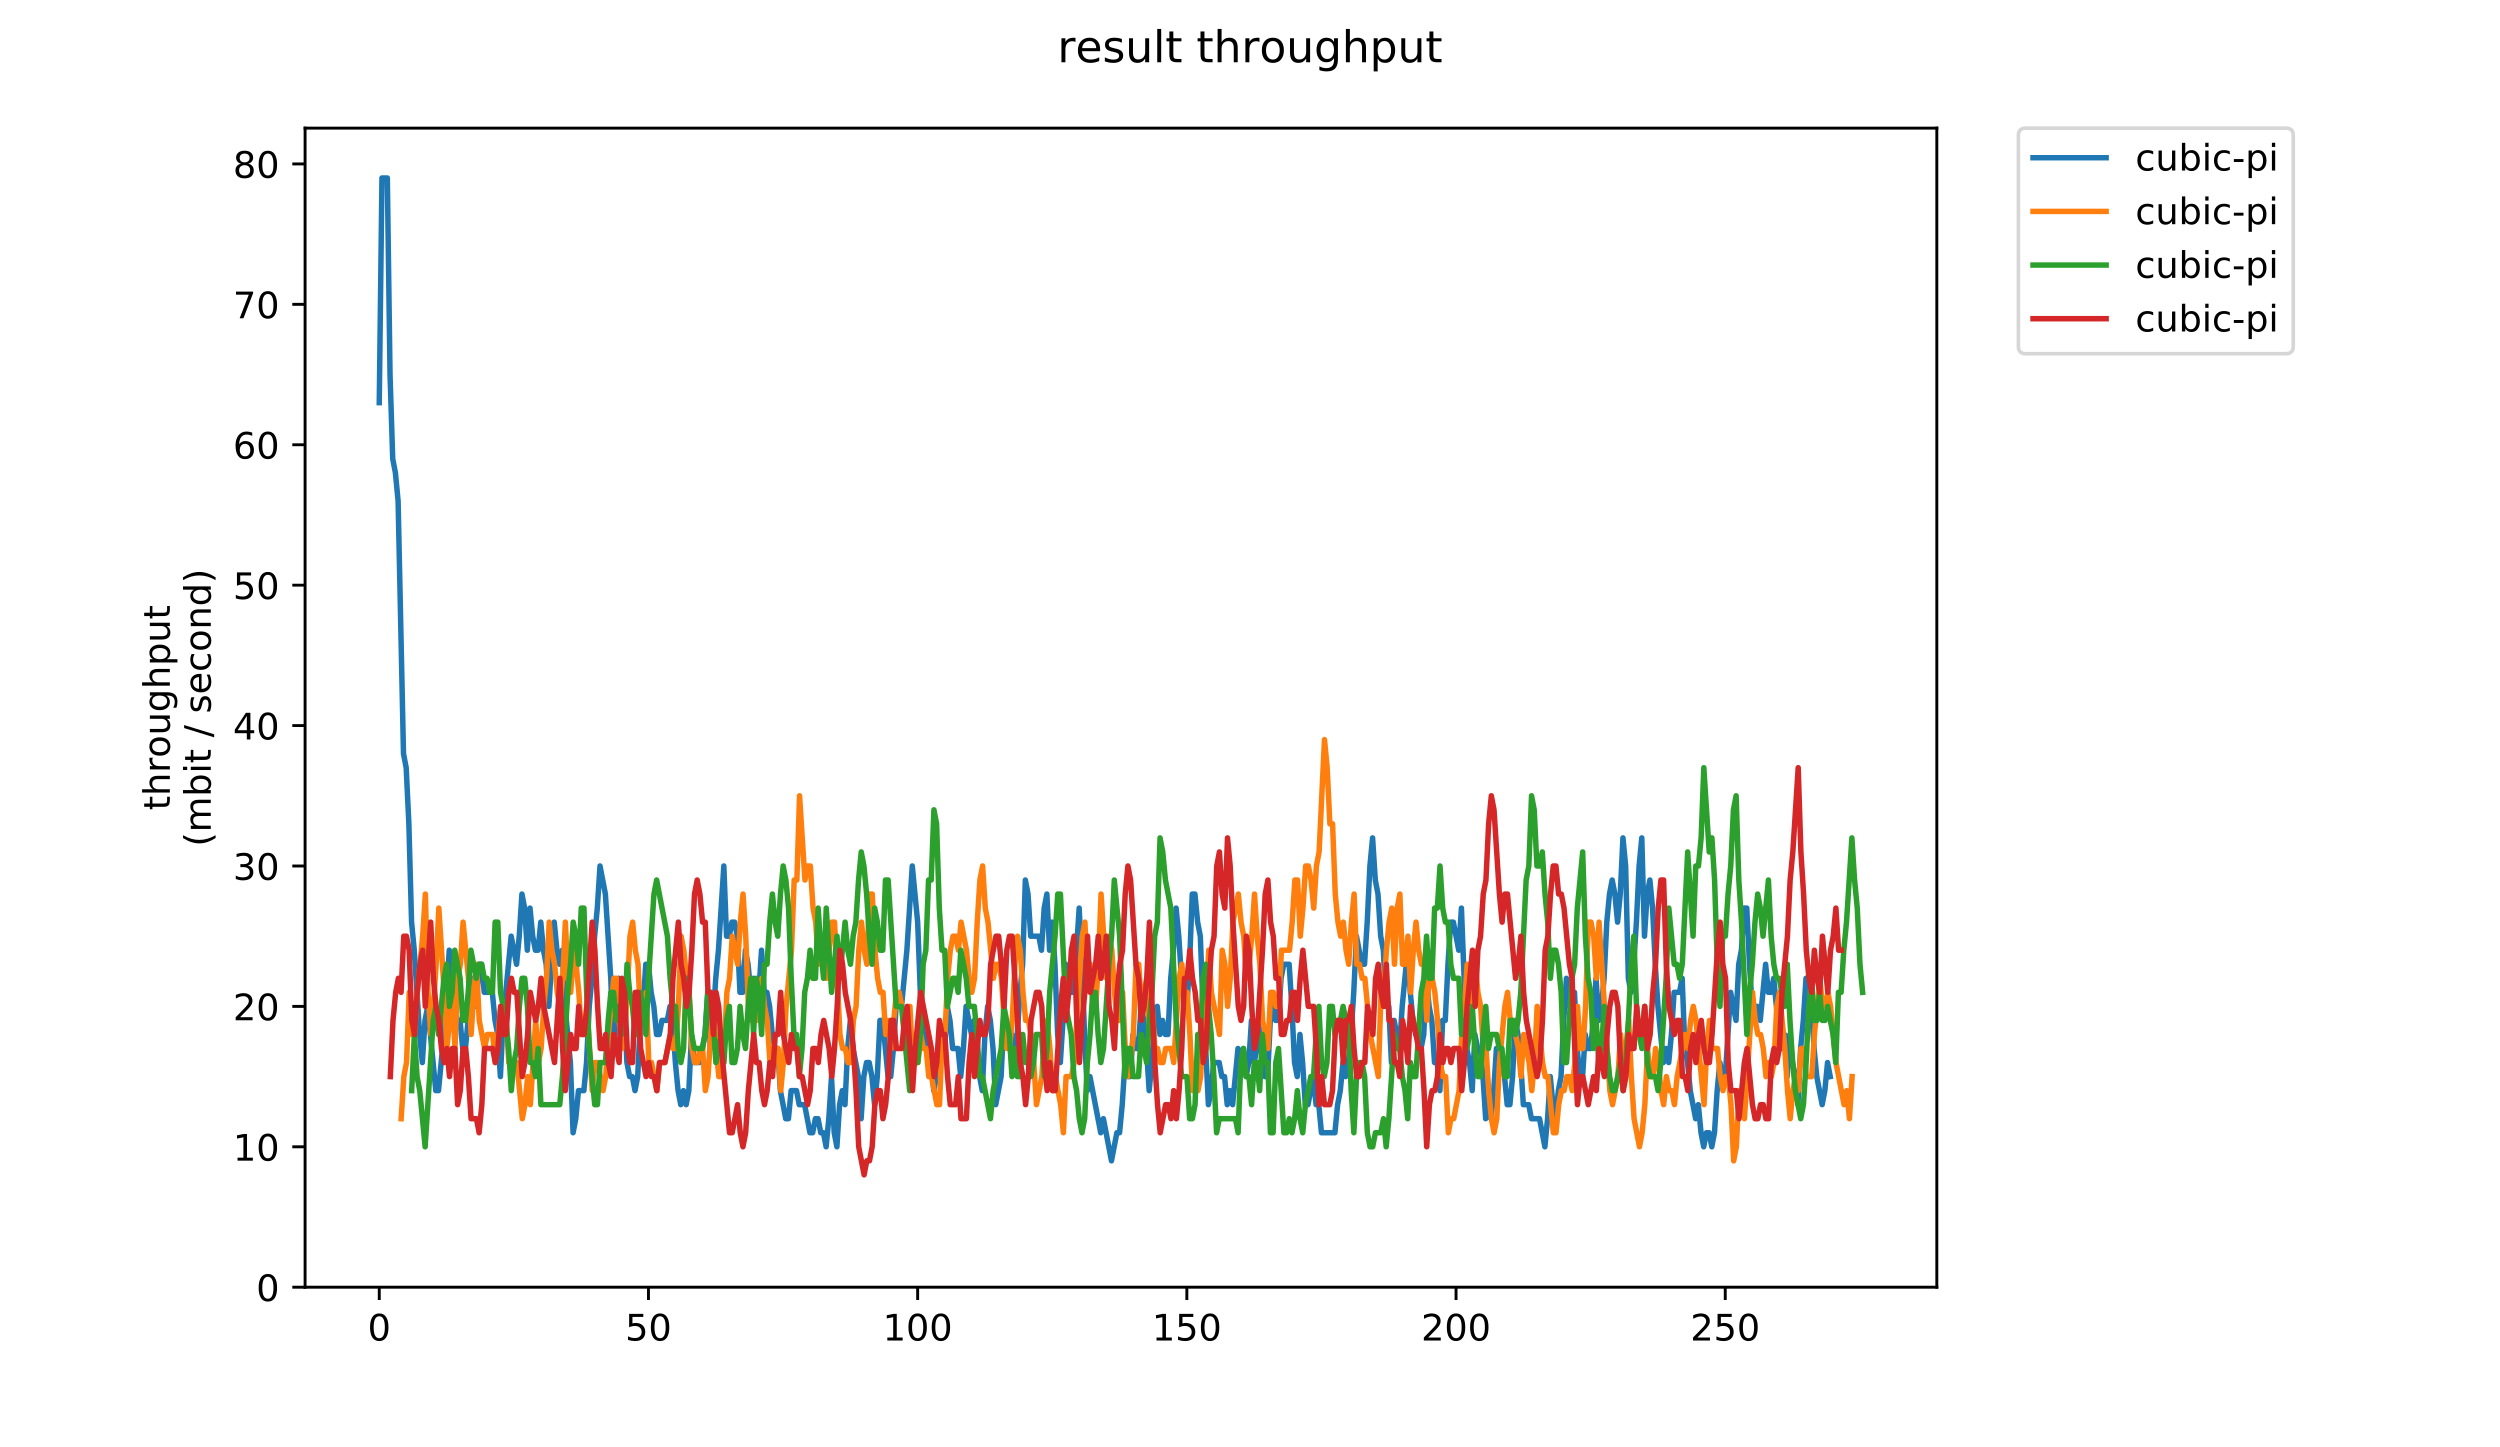 <?xml version="1.0" encoding="utf-8" standalone="no"?>
<!DOCTYPE svg PUBLIC "-//W3C//DTD SVG 1.1//EN"
  "http://www.w3.org/Graphics/SVG/1.1/DTD/svg11.dtd">
<!-- Created with matplotlib (https://matplotlib.org/) -->
<svg height="396pt" version="1.1" viewBox="0 0 684 396" width="684pt" xmlns="http://www.w3.org/2000/svg" xmlns:xlink="http://www.w3.org/1999/xlink">
 <defs>
  <style type="text/css">
*{stroke-linecap:butt;stroke-linejoin:round;}
  </style>
 </defs>
 <g id="figure_1">
  <g id="patch_1">
   <path d="M 0 396 
L 684 396 
L 684 0 
L 0 0 
z
" style="fill:#ffffff;"/>
  </g>
  <g id="axes_1">
   <g id="patch_2">
    <path d="M 83.472 352.174 
L 529.913 352.174 
L 529.913 35.062 
L 83.472 35.062 
z
" style="fill:#ffffff;"/>
   </g>
   <g id="matplotlib.axis_1">
    <g id="xtick_1">
     <g id="line2d_1">
      <defs>
       <path d="M 0 0 
L 0 3.5 
" id="mf7ca3ded02" style="stroke:#000000;stroke-width:0.8;"/>
      </defs>
      <g>
       <use style="stroke:#000000;stroke-width:0.8;" x="103.765" xlink:href="#mf7ca3ded02" y="352.174"/>
      </g>
     </g>
     <g id="text_1">
      <!-- 0 -->
      <defs>
       <path d="M 31.781 66.406 
Q 24.172 66.406 20.328 58.906 
Q 16.5 51.422 16.5 36.375 
Q 16.5 21.391 20.328 13.891 
Q 24.172 6.391 31.781 6.391 
Q 39.453 6.391 43.281 13.891 
Q 47.125 21.391 47.125 36.375 
Q 47.125 51.422 43.281 58.906 
Q 39.453 66.406 31.781 66.406 
z
M 31.781 74.219 
Q 44.047 74.219 50.516 64.516 
Q 56.984 54.828 56.984 36.375 
Q 56.984 17.969 50.516 8.266 
Q 44.047 -1.422 31.781 -1.422 
Q 19.531 -1.422 13.062 8.266 
Q 6.594 17.969 6.594 36.375 
Q 6.594 54.828 13.062 64.516 
Q 19.531 74.219 31.781 74.219 
z
" id="DejaVuSans-48"/>
      </defs>
      <g transform="translate(100.584 366.773)scale(0.1 -0.1)">
       <use xlink:href="#DejaVuSans-48"/>
      </g>
     </g>
    </g>
    <g id="xtick_2">
     <g id="line2d_2">
      <g>
       <use style="stroke:#000000;stroke-width:0.8;" x="177.417" xlink:href="#mf7ca3ded02" y="352.174"/>
      </g>
     </g>
     <g id="text_2">
      <!-- 50 -->
      <defs>
       <path d="M 10.797 72.906 
L 49.516 72.906 
L 49.516 64.594 
L 19.828 64.594 
L 19.828 46.734 
Q 21.969 47.469 24.109 47.828 
Q 26.266 48.188 28.422 48.188 
Q 40.625 48.188 47.75 41.5 
Q 54.891 34.812 54.891 23.391 
Q 54.891 11.625 47.562 5.094 
Q 40.234 -1.422 26.906 -1.422 
Q 22.312 -1.422 17.547 -0.641 
Q 12.797 0.141 7.719 1.703 
L 7.719 11.625 
Q 12.109 9.234 16.797 8.062 
Q 21.484 6.891 26.703 6.891 
Q 35.156 6.891 40.078 11.328 
Q 45.016 15.766 45.016 23.391 
Q 45.016 31 40.078 35.438 
Q 35.156 39.891 26.703 39.891 
Q 22.75 39.891 18.812 39.016 
Q 14.891 38.141 10.797 36.281 
z
" id="DejaVuSans-53"/>
      </defs>
      <g transform="translate(171.055 366.773)scale(0.1 -0.1)">
       <use xlink:href="#DejaVuSans-53"/>
       <use x="63.623" xlink:href="#DejaVuSans-48"/>
      </g>
     </g>
    </g>
    <g id="xtick_3">
     <g id="line2d_3">
      <g>
       <use style="stroke:#000000;stroke-width:0.8;" x="251.07" xlink:href="#mf7ca3ded02" y="352.174"/>
      </g>
     </g>
     <g id="text_3">
      <!-- 100 -->
      <defs>
       <path d="M 12.406 8.297 
L 28.516 8.297 
L 28.516 63.922 
L 10.984 60.406 
L 10.984 69.391 
L 28.422 72.906 
L 38.281 72.906 
L 38.281 8.297 
L 54.391 8.297 
L 54.391 0 
L 12.406 0 
z
" id="DejaVuSans-49"/>
      </defs>
      <g transform="translate(241.526 366.773)scale(0.1 -0.1)">
       <use xlink:href="#DejaVuSans-49"/>
       <use x="63.623" xlink:href="#DejaVuSans-48"/>
       <use x="127.246" xlink:href="#DejaVuSans-48"/>
      </g>
     </g>
    </g>
    <g id="xtick_4">
     <g id="line2d_4">
      <g>
       <use style="stroke:#000000;stroke-width:0.8;" x="324.722" xlink:href="#mf7ca3ded02" y="352.174"/>
      </g>
     </g>
     <g id="text_4">
      <!-- 150 -->
      <g transform="translate(315.178 366.773)scale(0.1 -0.1)">
       <use xlink:href="#DejaVuSans-49"/>
       <use x="63.623" xlink:href="#DejaVuSans-53"/>
       <use x="127.246" xlink:href="#DejaVuSans-48"/>
      </g>
     </g>
    </g>
    <g id="xtick_5">
     <g id="line2d_5">
      <g>
       <use style="stroke:#000000;stroke-width:0.8;" x="398.374" xlink:href="#mf7ca3ded02" y="352.174"/>
      </g>
     </g>
     <g id="text_5">
      <!-- 200 -->
      <defs>
       <path d="M 19.188 8.297 
L 53.609 8.297 
L 53.609 0 
L 7.328 0 
L 7.328 8.297 
Q 12.938 14.109 22.625 23.891 
Q 32.328 33.688 34.812 36.531 
Q 39.547 41.844 41.422 45.531 
Q 43.312 49.219 43.312 52.781 
Q 43.312 58.594 39.234 62.25 
Q 35.156 65.922 28.609 65.922 
Q 23.969 65.922 18.812 64.312 
Q 13.672 62.703 7.812 59.422 
L 7.812 69.391 
Q 13.766 71.781 18.938 73 
Q 24.125 74.219 28.422 74.219 
Q 39.75 74.219 46.484 68.547 
Q 53.219 62.891 53.219 53.422 
Q 53.219 48.922 51.531 44.891 
Q 49.859 40.875 45.406 35.406 
Q 44.188 33.984 37.641 27.219 
Q 31.109 20.453 19.188 8.297 
z
" id="DejaVuSans-50"/>
      </defs>
      <g transform="translate(388.831 366.773)scale(0.1 -0.1)">
       <use xlink:href="#DejaVuSans-50"/>
       <use x="63.623" xlink:href="#DejaVuSans-48"/>
       <use x="127.246" xlink:href="#DejaVuSans-48"/>
      </g>
     </g>
    </g>
    <g id="xtick_6">
     <g id="line2d_6">
      <g>
       <use style="stroke:#000000;stroke-width:0.8;" x="472.027" xlink:href="#mf7ca3ded02" y="352.174"/>
      </g>
     </g>
     <g id="text_6">
      <!-- 250 -->
      <g transform="translate(462.483 366.773)scale(0.1 -0.1)">
       <use xlink:href="#DejaVuSans-50"/>
       <use x="63.623" xlink:href="#DejaVuSans-53"/>
       <use x="127.246" xlink:href="#DejaVuSans-48"/>
      </g>
     </g>
    </g>
   </g>
   <g id="matplotlib.axis_2">
    <g id="ytick_1">
     <g id="line2d_7">
      <defs>
       <path d="M 0 0 
L -3.5 0 
" id="m4dc187be37" style="stroke:#000000;stroke-width:0.8;"/>
      </defs>
      <g>
       <use style="stroke:#000000;stroke-width:0.8;" x="83.472" xlink:href="#m4dc187be37" y="352.174"/>
      </g>
     </g>
     <g id="text_7">
      <!-- 0 -->
      <g transform="translate(70.11 355.973)scale(0.1 -0.1)">
       <use xlink:href="#DejaVuSans-48"/>
      </g>
     </g>
    </g>
    <g id="ytick_2">
     <g id="line2d_8">
      <g>
       <use style="stroke:#000000;stroke-width:0.8;" x="83.472" xlink:href="#m4dc187be37" y="313.76"/>
      </g>
     </g>
     <g id="text_8">
      <!-- 10 -->
      <g transform="translate(63.747 317.559)scale(0.1 -0.1)">
       <use xlink:href="#DejaVuSans-49"/>
       <use x="63.623" xlink:href="#DejaVuSans-48"/>
      </g>
     </g>
    </g>
    <g id="ytick_3">
     <g id="line2d_9">
      <g>
       <use style="stroke:#000000;stroke-width:0.8;" x="83.472" xlink:href="#m4dc187be37" y="275.345"/>
      </g>
     </g>
     <g id="text_9">
      <!-- 20 -->
      <g transform="translate(63.747 279.144)scale(0.1 -0.1)">
       <use xlink:href="#DejaVuSans-50"/>
       <use x="63.623" xlink:href="#DejaVuSans-48"/>
      </g>
     </g>
    </g>
    <g id="ytick_4">
     <g id="line2d_10">
      <g>
       <use style="stroke:#000000;stroke-width:0.8;" x="83.472" xlink:href="#m4dc187be37" y="236.931"/>
      </g>
     </g>
     <g id="text_10">
      <!-- 30 -->
      <defs>
       <path d="M 40.578 39.312 
Q 47.656 37.797 51.625 33 
Q 55.609 28.219 55.609 21.188 
Q 55.609 10.406 48.188 4.484 
Q 40.766 -1.422 27.094 -1.422 
Q 22.516 -1.422 17.656 -0.516 
Q 12.797 0.391 7.625 2.203 
L 7.625 11.719 
Q 11.719 9.328 16.594 8.109 
Q 21.484 6.891 26.812 6.891 
Q 36.078 6.891 40.938 10.547 
Q 45.797 14.203 45.797 21.188 
Q 45.797 27.641 41.281 31.266 
Q 36.766 34.906 28.719 34.906 
L 20.219 34.906 
L 20.219 43.016 
L 29.109 43.016 
Q 36.375 43.016 40.234 45.922 
Q 44.094 48.828 44.094 54.297 
Q 44.094 59.906 40.109 62.906 
Q 36.141 65.922 28.719 65.922 
Q 24.656 65.922 20.016 65.031 
Q 15.375 64.156 9.812 62.312 
L 9.812 71.094 
Q 15.438 72.656 20.344 73.438 
Q 25.25 74.219 29.594 74.219 
Q 40.828 74.219 47.359 69.109 
Q 53.906 64.016 53.906 55.328 
Q 53.906 49.266 50.438 45.094 
Q 46.969 40.922 40.578 39.312 
z
" id="DejaVuSans-51"/>
      </defs>
      <g transform="translate(63.747 240.73)scale(0.1 -0.1)">
       <use xlink:href="#DejaVuSans-51"/>
       <use x="63.623" xlink:href="#DejaVuSans-48"/>
      </g>
     </g>
    </g>
    <g id="ytick_5">
     <g id="line2d_11">
      <g>
       <use style="stroke:#000000;stroke-width:0.8;" x="83.472" xlink:href="#m4dc187be37" y="198.516"/>
      </g>
     </g>
     <g id="text_11">
      <!-- 40 -->
      <defs>
       <path d="M 37.797 64.312 
L 12.891 25.391 
L 37.797 25.391 
z
M 35.203 72.906 
L 47.609 72.906 
L 47.609 25.391 
L 58.016 25.391 
L 58.016 17.188 
L 47.609 17.188 
L 47.609 0 
L 37.797 0 
L 37.797 17.188 
L 4.891 17.188 
L 4.891 26.703 
z
" id="DejaVuSans-52"/>
      </defs>
      <g transform="translate(63.747 202.315)scale(0.1 -0.1)">
       <use xlink:href="#DejaVuSans-52"/>
       <use x="63.623" xlink:href="#DejaVuSans-48"/>
      </g>
     </g>
    </g>
    <g id="ytick_6">
     <g id="line2d_12">
      <g>
       <use style="stroke:#000000;stroke-width:0.8;" x="83.472" xlink:href="#m4dc187be37" y="160.102"/>
      </g>
     </g>
     <g id="text_12">
      <!-- 50 -->
      <g transform="translate(63.747 163.901)scale(0.1 -0.1)">
       <use xlink:href="#DejaVuSans-53"/>
       <use x="63.623" xlink:href="#DejaVuSans-48"/>
      </g>
     </g>
    </g>
    <g id="ytick_7">
     <g id="line2d_13">
      <g>
       <use style="stroke:#000000;stroke-width:0.8;" x="83.472" xlink:href="#m4dc187be37" y="121.687"/>
      </g>
     </g>
     <g id="text_13">
      <!-- 60 -->
      <defs>
       <path d="M 33.016 40.375 
Q 26.375 40.375 22.484 35.828 
Q 18.609 31.297 18.609 23.391 
Q 18.609 15.531 22.484 10.953 
Q 26.375 6.391 33.016 6.391 
Q 39.656 6.391 43.531 10.953 
Q 47.406 15.531 47.406 23.391 
Q 47.406 31.297 43.531 35.828 
Q 39.656 40.375 33.016 40.375 
z
M 52.594 71.297 
L 52.594 62.312 
Q 48.875 64.062 45.094 64.984 
Q 41.312 65.922 37.594 65.922 
Q 27.828 65.922 22.672 59.328 
Q 17.531 52.734 16.797 39.406 
Q 19.672 43.656 24.016 45.922 
Q 28.375 48.188 33.594 48.188 
Q 44.578 48.188 50.953 41.516 
Q 57.328 34.859 57.328 23.391 
Q 57.328 12.156 50.688 5.359 
Q 44.047 -1.422 33.016 -1.422 
Q 20.359 -1.422 13.672 8.266 
Q 6.984 17.969 6.984 36.375 
Q 6.984 53.656 15.188 63.938 
Q 23.391 74.219 37.203 74.219 
Q 40.922 74.219 44.703 73.484 
Q 48.484 72.75 52.594 71.297 
z
" id="DejaVuSans-54"/>
      </defs>
      <g transform="translate(63.747 125.486)scale(0.1 -0.1)">
       <use xlink:href="#DejaVuSans-54"/>
       <use x="63.623" xlink:href="#DejaVuSans-48"/>
      </g>
     </g>
    </g>
    <g id="ytick_8">
     <g id="line2d_14">
      <g>
       <use style="stroke:#000000;stroke-width:0.8;" x="83.472" xlink:href="#m4dc187be37" y="83.273"/>
      </g>
     </g>
     <g id="text_14">
      <!-- 70 -->
      <defs>
       <path d="M 8.203 72.906 
L 55.078 72.906 
L 55.078 68.703 
L 28.609 0 
L 18.312 0 
L 43.219 64.594 
L 8.203 64.594 
z
" id="DejaVuSans-55"/>
      </defs>
      <g transform="translate(63.747 87.072)scale(0.1 -0.1)">
       <use xlink:href="#DejaVuSans-55"/>
       <use x="63.623" xlink:href="#DejaVuSans-48"/>
      </g>
     </g>
    </g>
    <g id="ytick_9">
     <g id="line2d_15">
      <g>
       <use style="stroke:#000000;stroke-width:0.8;" x="83.472" xlink:href="#m4dc187be37" y="44.858"/>
      </g>
     </g>
     <g id="text_15">
      <!-- 80 -->
      <defs>
       <path d="M 31.781 34.625 
Q 24.75 34.625 20.719 30.859 
Q 16.703 27.094 16.703 20.516 
Q 16.703 13.922 20.719 10.156 
Q 24.75 6.391 31.781 6.391 
Q 38.812 6.391 42.859 10.172 
Q 46.922 13.969 46.922 20.516 
Q 46.922 27.094 42.891 30.859 
Q 38.875 34.625 31.781 34.625 
z
M 21.922 38.812 
Q 15.578 40.375 12.031 44.719 
Q 8.5 49.078 8.5 55.328 
Q 8.5 64.062 14.719 69.141 
Q 20.953 74.219 31.781 74.219 
Q 42.672 74.219 48.875 69.141 
Q 55.078 64.062 55.078 55.328 
Q 55.078 49.078 51.531 44.719 
Q 48 40.375 41.703 38.812 
Q 48.828 37.156 52.797 32.312 
Q 56.781 27.484 56.781 20.516 
Q 56.781 9.906 50.312 4.234 
Q 43.844 -1.422 31.781 -1.422 
Q 19.734 -1.422 13.25 4.234 
Q 6.781 9.906 6.781 20.516 
Q 6.781 27.484 10.781 32.312 
Q 14.797 37.156 21.922 38.812 
z
M 18.312 54.391 
Q 18.312 48.734 21.844 45.562 
Q 25.391 42.391 31.781 42.391 
Q 38.141 42.391 41.719 45.562 
Q 45.312 48.734 45.312 54.391 
Q 45.312 60.062 41.719 63.234 
Q 38.141 66.406 31.781 66.406 
Q 25.391 66.406 21.844 63.234 
Q 18.312 60.062 18.312 54.391 
z
" id="DejaVuSans-56"/>
      </defs>
      <g transform="translate(63.747 48.657)scale(0.1 -0.1)">
       <use xlink:href="#DejaVuSans-56"/>
       <use x="63.623" xlink:href="#DejaVuSans-48"/>
      </g>
     </g>
    </g>
    <g id="text_16">
     <!-- throughput -->
     <defs>
      <path d="M 18.312 70.219 
L 18.312 54.688 
L 36.812 54.688 
L 36.812 47.703 
L 18.312 47.703 
L 18.312 18.016 
Q 18.312 11.328 20.141 9.422 
Q 21.969 7.516 27.594 7.516 
L 36.812 7.516 
L 36.812 0 
L 27.594 0 
Q 17.188 0 13.234 3.875 
Q 9.281 7.766 9.281 18.016 
L 9.281 47.703 
L 2.688 47.703 
L 2.688 54.688 
L 9.281 54.688 
L 9.281 70.219 
z
" id="DejaVuSans-116"/>
      <path d="M 54.891 33.016 
L 54.891 0 
L 45.906 0 
L 45.906 32.719 
Q 45.906 40.484 42.875 44.328 
Q 39.844 48.188 33.797 48.188 
Q 26.516 48.188 22.312 43.547 
Q 18.109 38.922 18.109 30.906 
L 18.109 0 
L 9.078 0 
L 9.078 75.984 
L 18.109 75.984 
L 18.109 46.188 
Q 21.344 51.125 25.703 53.562 
Q 30.078 56 35.797 56 
Q 45.219 56 50.047 50.172 
Q 54.891 44.344 54.891 33.016 
z
" id="DejaVuSans-104"/>
      <path d="M 41.109 46.297 
Q 39.594 47.172 37.812 47.578 
Q 36.031 48 33.891 48 
Q 26.266 48 22.188 43.047 
Q 18.109 38.094 18.109 28.812 
L 18.109 0 
L 9.078 0 
L 9.078 54.688 
L 18.109 54.688 
L 18.109 46.188 
Q 20.953 51.172 25.484 53.578 
Q 30.031 56 36.531 56 
Q 37.453 56 38.578 55.875 
Q 39.703 55.766 41.062 55.516 
z
" id="DejaVuSans-114"/>
      <path d="M 30.609 48.391 
Q 23.391 48.391 19.188 42.75 
Q 14.984 37.109 14.984 27.297 
Q 14.984 17.484 19.156 11.844 
Q 23.344 6.203 30.609 6.203 
Q 37.797 6.203 41.984 11.859 
Q 46.188 17.531 46.188 27.297 
Q 46.188 37.016 41.984 42.703 
Q 37.797 48.391 30.609 48.391 
z
M 30.609 56 
Q 42.328 56 49.016 48.375 
Q 55.719 40.766 55.719 27.297 
Q 55.719 13.875 49.016 6.219 
Q 42.328 -1.422 30.609 -1.422 
Q 18.844 -1.422 12.172 6.219 
Q 5.516 13.875 5.516 27.297 
Q 5.516 40.766 12.172 48.375 
Q 18.844 56 30.609 56 
z
" id="DejaVuSans-111"/>
      <path d="M 8.5 21.578 
L 8.5 54.688 
L 17.484 54.688 
L 17.484 21.922 
Q 17.484 14.156 20.5 10.266 
Q 23.531 6.391 29.594 6.391 
Q 36.859 6.391 41.078 11.031 
Q 45.312 15.672 45.312 23.688 
L 45.312 54.688 
L 54.297 54.688 
L 54.297 0 
L 45.312 0 
L 45.312 8.406 
Q 42.047 3.422 37.719 1 
Q 33.406 -1.422 27.688 -1.422 
Q 18.266 -1.422 13.375 4.438 
Q 8.5 10.297 8.5 21.578 
z
M 31.109 56 
z
" id="DejaVuSans-117"/>
      <path d="M 45.406 27.984 
Q 45.406 37.75 41.375 43.109 
Q 37.359 48.484 30.078 48.484 
Q 22.859 48.484 18.828 43.109 
Q 14.797 37.75 14.797 27.984 
Q 14.797 18.266 18.828 12.891 
Q 22.859 7.516 30.078 7.516 
Q 37.359 7.516 41.375 12.891 
Q 45.406 18.266 45.406 27.984 
z
M 54.391 6.781 
Q 54.391 -7.172 48.188 -13.984 
Q 42 -20.797 29.203 -20.797 
Q 24.469 -20.797 20.266 -20.094 
Q 16.062 -19.391 12.109 -17.922 
L 12.109 -9.188 
Q 16.062 -11.328 19.922 -12.344 
Q 23.781 -13.375 27.781 -13.375 
Q 36.625 -13.375 41.016 -8.766 
Q 45.406 -4.156 45.406 5.172 
L 45.406 9.625 
Q 42.625 4.781 38.281 2.391 
Q 33.938 0 27.875 0 
Q 17.828 0 11.672 7.656 
Q 5.516 15.328 5.516 27.984 
Q 5.516 40.672 11.672 48.328 
Q 17.828 56 27.875 56 
Q 33.938 56 38.281 53.609 
Q 42.625 51.219 45.406 46.391 
L 45.406 54.688 
L 54.391 54.688 
z
" id="DejaVuSans-103"/>
      <path d="M 18.109 8.203 
L 18.109 -20.797 
L 9.078 -20.797 
L 9.078 54.688 
L 18.109 54.688 
L 18.109 46.391 
Q 20.953 51.266 25.266 53.625 
Q 29.594 56 35.594 56 
Q 45.562 56 51.781 48.094 
Q 58.016 40.188 58.016 27.297 
Q 58.016 14.406 51.781 6.484 
Q 45.562 -1.422 35.594 -1.422 
Q 29.594 -1.422 25.266 0.953 
Q 20.953 3.328 18.109 8.203 
z
M 48.688 27.297 
Q 48.688 37.203 44.609 42.844 
Q 40.531 48.484 33.406 48.484 
Q 26.266 48.484 22.188 42.844 
Q 18.109 37.203 18.109 27.297 
Q 18.109 17.391 22.188 11.75 
Q 26.266 6.109 33.406 6.109 
Q 40.531 6.109 44.609 11.75 
Q 48.688 17.391 48.688 27.297 
z
" id="DejaVuSans-112"/>
     </defs>
     <g transform="translate(46.47 221.675)rotate(-90)scale(0.1 -0.1)">
      <use xlink:href="#DejaVuSans-116"/>
      <use x="39.209" xlink:href="#DejaVuSans-104"/>
      <use x="102.588" xlink:href="#DejaVuSans-114"/>
      <use x="143.67" xlink:href="#DejaVuSans-111"/>
      <use x="204.852" xlink:href="#DejaVuSans-117"/>
      <use x="268.23" xlink:href="#DejaVuSans-103"/>
      <use x="331.707" xlink:href="#DejaVuSans-104"/>
      <use x="395.086" xlink:href="#DejaVuSans-112"/>
      <use x="458.562" xlink:href="#DejaVuSans-117"/>
      <use x="521.941" xlink:href="#DejaVuSans-116"/>
     </g>
     <!-- (mbit / second) -->
     <defs>
      <path d="M 31 75.875 
Q 24.469 64.656 21.281 53.656 
Q 18.109 42.672 18.109 31.391 
Q 18.109 20.125 21.312 9.062 
Q 24.516 -2 31 -13.188 
L 23.188 -13.188 
Q 15.875 -1.703 12.234 9.375 
Q 8.594 20.453 8.594 31.391 
Q 8.594 42.281 12.203 53.312 
Q 15.828 64.359 23.188 75.875 
z
" id="DejaVuSans-40"/>
      <path d="M 52 44.188 
Q 55.375 50.25 60.062 53.125 
Q 64.75 56 71.094 56 
Q 79.641 56 84.281 50.016 
Q 88.922 44.047 88.922 33.016 
L 88.922 0 
L 79.891 0 
L 79.891 32.719 
Q 79.891 40.578 77.094 44.375 
Q 74.312 48.188 68.609 48.188 
Q 61.625 48.188 57.562 43.547 
Q 53.516 38.922 53.516 30.906 
L 53.516 0 
L 44.484 0 
L 44.484 32.719 
Q 44.484 40.625 41.703 44.406 
Q 38.922 48.188 33.109 48.188 
Q 26.219 48.188 22.156 43.531 
Q 18.109 38.875 18.109 30.906 
L 18.109 0 
L 9.078 0 
L 9.078 54.688 
L 18.109 54.688 
L 18.109 46.188 
Q 21.188 51.219 25.484 53.609 
Q 29.781 56 35.688 56 
Q 41.656 56 45.828 52.969 
Q 50 49.953 52 44.188 
z
" id="DejaVuSans-109"/>
      <path d="M 48.688 27.297 
Q 48.688 37.203 44.609 42.844 
Q 40.531 48.484 33.406 48.484 
Q 26.266 48.484 22.188 42.844 
Q 18.109 37.203 18.109 27.297 
Q 18.109 17.391 22.188 11.75 
Q 26.266 6.109 33.406 6.109 
Q 40.531 6.109 44.609 11.75 
Q 48.688 17.391 48.688 27.297 
z
M 18.109 46.391 
Q 20.953 51.266 25.266 53.625 
Q 29.594 56 35.594 56 
Q 45.562 56 51.781 48.094 
Q 58.016 40.188 58.016 27.297 
Q 58.016 14.406 51.781 6.484 
Q 45.562 -1.422 35.594 -1.422 
Q 29.594 -1.422 25.266 0.953 
Q 20.953 3.328 18.109 8.203 
L 18.109 0 
L 9.078 0 
L 9.078 75.984 
L 18.109 75.984 
z
" id="DejaVuSans-98"/>
      <path d="M 9.422 54.688 
L 18.406 54.688 
L 18.406 0 
L 9.422 0 
z
M 9.422 75.984 
L 18.406 75.984 
L 18.406 64.594 
L 9.422 64.594 
z
" id="DejaVuSans-105"/>
      <path id="DejaVuSans-32"/>
      <path d="M 25.391 72.906 
L 33.688 72.906 
L 8.297 -9.281 
L 0 -9.281 
z
" id="DejaVuSans-47"/>
      <path d="M 44.281 53.078 
L 44.281 44.578 
Q 40.484 46.531 36.375 47.5 
Q 32.281 48.484 27.875 48.484 
Q 21.188 48.484 17.844 46.438 
Q 14.5 44.391 14.5 40.281 
Q 14.5 37.156 16.891 35.375 
Q 19.281 33.594 26.516 31.984 
L 29.594 31.297 
Q 39.156 29.25 43.188 25.516 
Q 47.219 21.781 47.219 15.094 
Q 47.219 7.469 41.188 3.016 
Q 35.156 -1.422 24.609 -1.422 
Q 20.219 -1.422 15.453 -0.562 
Q 10.688 0.297 5.422 2 
L 5.422 11.281 
Q 10.406 8.688 15.234 7.391 
Q 20.062 6.109 24.812 6.109 
Q 31.156 6.109 34.562 8.281 
Q 37.984 10.453 37.984 14.406 
Q 37.984 18.062 35.516 20.016 
Q 33.062 21.969 24.703 23.781 
L 21.578 24.516 
Q 13.234 26.266 9.516 29.906 
Q 5.812 33.547 5.812 39.891 
Q 5.812 47.609 11.281 51.797 
Q 16.75 56 26.812 56 
Q 31.781 56 36.172 55.266 
Q 40.578 54.547 44.281 53.078 
z
" id="DejaVuSans-115"/>
      <path d="M 56.203 29.594 
L 56.203 25.203 
L 14.891 25.203 
Q 15.484 15.922 20.484 11.062 
Q 25.484 6.203 34.422 6.203 
Q 39.594 6.203 44.453 7.469 
Q 49.312 8.734 54.109 11.281 
L 54.109 2.781 
Q 49.266 0.734 44.188 -0.344 
Q 39.109 -1.422 33.891 -1.422 
Q 20.797 -1.422 13.156 6.188 
Q 5.516 13.812 5.516 26.812 
Q 5.516 40.234 12.766 48.109 
Q 20.016 56 32.328 56 
Q 43.359 56 49.781 48.891 
Q 56.203 41.797 56.203 29.594 
z
M 47.219 32.234 
Q 47.125 39.594 43.094 43.984 
Q 39.062 48.391 32.422 48.391 
Q 24.906 48.391 20.391 44.141 
Q 15.875 39.891 15.188 32.172 
z
" id="DejaVuSans-101"/>
      <path d="M 48.781 52.594 
L 48.781 44.188 
Q 44.969 46.297 41.141 47.344 
Q 37.312 48.391 33.406 48.391 
Q 24.656 48.391 19.812 42.844 
Q 14.984 37.312 14.984 27.297 
Q 14.984 17.281 19.812 11.734 
Q 24.656 6.203 33.406 6.203 
Q 37.312 6.203 41.141 7.25 
Q 44.969 8.297 48.781 10.406 
L 48.781 2.094 
Q 45.016 0.344 40.984 -0.531 
Q 36.969 -1.422 32.422 -1.422 
Q 20.062 -1.422 12.781 6.344 
Q 5.516 14.109 5.516 27.297 
Q 5.516 40.672 12.859 48.328 
Q 20.219 56 33.016 56 
Q 37.156 56 41.109 55.141 
Q 45.062 54.297 48.781 52.594 
z
" id="DejaVuSans-99"/>
      <path d="M 54.891 33.016 
L 54.891 0 
L 45.906 0 
L 45.906 32.719 
Q 45.906 40.484 42.875 44.328 
Q 39.844 48.188 33.797 48.188 
Q 26.516 48.188 22.312 43.547 
Q 18.109 38.922 18.109 30.906 
L 18.109 0 
L 9.078 0 
L 9.078 54.688 
L 18.109 54.688 
L 18.109 46.188 
Q 21.344 51.125 25.703 53.562 
Q 30.078 56 35.797 56 
Q 45.219 56 50.047 50.172 
Q 54.891 44.344 54.891 33.016 
z
" id="DejaVuSans-110"/>
      <path d="M 45.406 46.391 
L 45.406 75.984 
L 54.391 75.984 
L 54.391 0 
L 45.406 0 
L 45.406 8.203 
Q 42.578 3.328 38.25 0.953 
Q 33.938 -1.422 27.875 -1.422 
Q 17.969 -1.422 11.734 6.484 
Q 5.516 14.406 5.516 27.297 
Q 5.516 40.188 11.734 48.094 
Q 17.969 56 27.875 56 
Q 33.938 56 38.25 53.625 
Q 42.578 51.266 45.406 46.391 
z
M 14.797 27.297 
Q 14.797 17.391 18.875 11.75 
Q 22.953 6.109 30.078 6.109 
Q 37.203 6.109 41.297 11.75 
Q 45.406 17.391 45.406 27.297 
Q 45.406 37.203 41.297 42.844 
Q 37.203 48.484 30.078 48.484 
Q 22.953 48.484 18.875 42.844 
Q 14.797 37.203 14.797 27.297 
z
" id="DejaVuSans-100"/>
      <path d="M 8.016 75.875 
L 15.828 75.875 
Q 23.141 64.359 26.781 53.312 
Q 30.422 42.281 30.422 31.391 
Q 30.422 20.453 26.781 9.375 
Q 23.141 -1.703 15.828 -13.188 
L 8.016 -13.188 
Q 14.5 -2 17.703 9.062 
Q 20.906 20.125 20.906 31.391 
Q 20.906 42.672 17.703 53.656 
Q 14.5 64.656 8.016 75.875 
z
" id="DejaVuSans-41"/>
     </defs>
     <g transform="translate(57.668 231.609)rotate(-90)scale(0.1 -0.1)">
      <use xlink:href="#DejaVuSans-40"/>
      <use x="39.014" xlink:href="#DejaVuSans-109"/>
      <use x="136.426" xlink:href="#DejaVuSans-98"/>
      <use x="199.902" xlink:href="#DejaVuSans-105"/>
      <use x="227.686" xlink:href="#DejaVuSans-116"/>
      <use x="266.895" xlink:href="#DejaVuSans-32"/>
      <use x="298.682" xlink:href="#DejaVuSans-47"/>
      <use x="332.373" xlink:href="#DejaVuSans-32"/>
      <use x="364.16" xlink:href="#DejaVuSans-115"/>
      <use x="416.26" xlink:href="#DejaVuSans-101"/>
      <use x="477.783" xlink:href="#DejaVuSans-99"/>
      <use x="532.764" xlink:href="#DejaVuSans-111"/>
      <use x="593.945" xlink:href="#DejaVuSans-110"/>
      <use x="657.324" xlink:href="#DejaVuSans-100"/>
      <use x="720.801" xlink:href="#DejaVuSans-41"/>
     </g>
    </g>
   </g>
   <g id="line2d_16">
    <path clip-path="url(#p7c7326b2ab)" d="M 103.765 110.163 
L 104.502 48.7 
L 105.975 48.7 
L 106.711 102.48 
L 107.448 125.529 
L 108.184 129.37 
L 108.921 137.053 
L 110.394 206.199 
L 111.13 210.041 
L 111.867 225.406 
L 112.603 252.296 
L 113.34 259.979 
L 114.813 283.028 
L 115.549 290.711 
L 116.286 279.187 
L 117.023 275.345 
L 119.232 298.394 
L 119.969 298.394 
L 121.442 283.028 
L 122.915 259.979 
L 123.651 279.187 
L 124.388 275.345 
L 125.124 279.187 
L 125.861 279.187 
L 126.597 286.87 
L 127.334 286.87 
L 128.07 279.187 
L 128.807 267.662 
L 129.543 267.662 
L 130.28 275.345 
L 131.016 263.821 
L 131.753 263.821 
L 132.489 271.504 
L 134.699 271.504 
L 135.436 279.187 
L 136.172 283.028 
L 136.909 294.552 
L 137.645 279.187 
L 139.855 256.138 
L 141.328 263.821 
L 142.064 256.138 
L 142.801 244.614 
L 143.537 248.455 
L 144.274 259.979 
L 145.01 248.455 
L 145.747 256.138 
L 146.483 259.979 
L 147.22 259.979 
L 147.956 252.296 
L 148.693 259.979 
L 149.43 263.821 
L 150.166 275.345 
L 151.639 252.296 
L 152.376 259.979 
L 153.112 263.821 
L 153.849 259.979 
L 154.585 275.345 
L 156.058 290.711 
L 156.795 309.918 
L 157.531 306.077 
L 158.268 298.394 
L 159.741 298.394 
L 160.477 290.711 
L 161.214 275.345 
L 161.95 267.662 
L 162.687 256.138 
L 163.423 248.455 
L 164.16 236.931 
L 165.633 244.614 
L 167.106 267.662 
L 167.843 286.87 
L 168.579 279.187 
L 169.316 267.662 
L 170.052 275.345 
L 170.789 275.345 
L 171.525 290.711 
L 172.262 294.552 
L 172.998 294.552 
L 173.735 298.394 
L 174.471 294.552 
L 175.208 279.187 
L 175.944 275.345 
L 176.681 263.821 
L 177.417 263.821 
L 178.154 271.504 
L 178.89 275.345 
L 179.627 283.028 
L 180.363 283.028 
L 181.1 279.187 
L 182.573 279.187 
L 183.31 275.345 
L 184.046 279.187 
L 184.783 290.711 
L 185.519 298.394 
L 186.256 302.235 
L 186.992 298.394 
L 187.729 302.235 
L 188.465 298.394 
L 189.202 283.028 
L 189.938 290.711 
L 191.411 290.711 
L 192.884 283.028 
L 193.621 271.504 
L 194.357 286.87 
L 195.094 279.187 
L 195.83 267.662 
L 196.567 259.979 
L 198.04 236.931 
L 198.777 256.138 
L 199.513 256.138 
L 200.25 252.296 
L 200.986 252.296 
L 201.723 256.138 
L 202.459 271.504 
L 203.196 271.504 
L 203.932 259.979 
L 204.669 263.821 
L 205.405 271.504 
L 206.142 267.662 
L 206.878 275.345 
L 207.615 271.504 
L 208.351 259.979 
L 209.088 271.504 
L 209.824 271.504 
L 210.561 275.345 
L 211.297 283.028 
L 212.034 286.87 
L 212.771 286.87 
L 213.507 298.394 
L 214.98 306.077 
L 215.717 306.077 
L 216.453 298.394 
L 217.926 298.394 
L 218.663 302.235 
L 220.136 302.235 
L 221.609 309.918 
L 222.345 309.918 
L 223.082 306.077 
L 223.818 306.077 
L 224.555 309.918 
L 225.291 309.918 
L 226.028 313.76 
L 226.764 306.077 
L 227.501 294.552 
L 228.237 309.918 
L 228.974 313.76 
L 229.711 302.235 
L 230.447 298.394 
L 231.184 302.235 
L 231.92 286.87 
L 232.657 279.187 
L 233.393 286.87 
L 234.866 294.552 
L 235.603 306.077 
L 236.339 294.552 
L 237.076 290.711 
L 237.812 290.711 
L 238.549 294.552 
L 239.285 302.235 
L 240.022 294.552 
L 240.758 279.187 
L 241.495 279.187 
L 242.968 294.552 
L 243.704 294.552 
L 244.441 286.87 
L 245.178 275.345 
L 246.651 275.345 
L 248.124 259.979 
L 249.597 236.931 
L 251.07 252.296 
L 251.806 271.504 
L 252.543 283.028 
L 253.279 283.028 
L 254.016 290.711 
L 254.752 290.711 
L 255.489 298.394 
L 256.225 294.552 
L 256.962 283.028 
L 257.698 283.028 
L 258.435 286.87 
L 259.171 275.345 
L 259.908 279.187 
L 260.645 286.87 
L 262.118 286.87 
L 262.854 294.552 
L 263.591 286.87 
L 264.327 275.345 
L 265.8 283.028 
L 266.537 279.187 
L 268.01 294.552 
L 268.746 298.394 
L 269.483 283.028 
L 270.219 275.345 
L 270.956 279.187 
L 271.692 286.87 
L 272.429 302.235 
L 273.902 294.552 
L 274.638 279.187 
L 276.111 286.87 
L 276.848 283.028 
L 277.585 290.711 
L 278.321 283.028 
L 279.058 271.504 
L 279.794 263.821 
L 280.531 240.772 
L 281.267 244.614 
L 282.004 256.138 
L 284.213 256.138 
L 284.95 259.979 
L 285.686 248.455 
L 286.423 244.614 
L 287.159 259.979 
L 287.896 252.296 
L 288.632 263.821 
L 289.369 283.028 
L 290.105 290.711 
L 290.842 279.187 
L 291.578 263.821 
L 293.052 271.504 
L 293.788 271.504 
L 295.261 248.455 
L 295.998 263.821 
L 296.734 283.028 
L 297.471 298.394 
L 298.207 294.552 
L 301.153 309.918 
L 301.89 306.077 
L 304.099 317.601 
L 305.572 309.918 
L 306.309 309.918 
L 307.045 302.235 
L 307.782 290.711 
L 308.518 294.552 
L 309.255 294.552 
L 309.992 283.028 
L 310.728 286.87 
L 311.465 286.87 
L 312.201 275.345 
L 312.938 279.187 
L 313.674 286.87 
L 314.411 298.394 
L 315.147 290.711 
L 315.884 279.187 
L 316.62 275.345 
L 317.357 283.028 
L 318.093 279.187 
L 318.83 283.028 
L 319.566 283.028 
L 320.303 267.662 
L 321.039 259.979 
L 321.776 248.455 
L 322.512 256.138 
L 323.249 267.662 
L 323.985 275.345 
L 324.722 275.345 
L 325.459 263.821 
L 326.195 244.614 
L 326.932 244.614 
L 327.668 252.296 
L 328.405 256.138 
L 329.141 275.345 
L 329.878 286.87 
L 330.614 302.235 
L 331.351 298.394 
L 332.087 290.711 
L 333.56 290.711 
L 334.297 294.552 
L 335.033 294.552 
L 335.77 302.235 
L 336.506 298.394 
L 337.243 302.235 
L 338.716 286.87 
L 339.452 290.711 
L 340.189 286.87 
L 340.926 294.552 
L 341.662 290.711 
L 342.399 279.187 
L 343.135 290.711 
L 343.872 286.87 
L 344.608 279.187 
L 345.345 290.711 
L 346.081 294.552 
L 346.818 294.552 
L 347.554 279.187 
L 348.291 275.345 
L 349.027 279.187 
L 349.764 279.187 
L 350.5 267.662 
L 351.237 263.821 
L 352.71 263.821 
L 353.446 275.345 
L 354.183 290.711 
L 354.919 294.552 
L 355.656 283.028 
L 356.392 290.711 
L 357.129 302.235 
L 357.866 302.235 
L 359.339 294.552 
L 360.075 302.235 
L 360.812 302.235 
L 361.548 309.918 
L 365.231 309.918 
L 365.967 302.235 
L 366.704 298.394 
L 367.44 290.711 
L 368.177 294.552 
L 368.913 290.711 
L 369.65 283.028 
L 370.386 271.504 
L 371.123 256.138 
L 372.596 263.821 
L 373.333 263.821 
L 374.069 252.296 
L 374.806 236.931 
L 375.542 229.248 
L 376.279 240.772 
L 377.015 244.614 
L 377.752 256.138 
L 378.488 259.979 
L 379.225 275.345 
L 379.961 275.345 
L 380.698 290.711 
L 381.434 279.187 
L 382.907 286.87 
L 383.644 275.345 
L 385.117 259.979 
L 385.853 271.504 
L 386.59 279.187 
L 387.326 283.028 
L 388.063 283.028 
L 388.8 286.87 
L 389.536 283.028 
L 390.273 267.662 
L 391.009 275.345 
L 391.746 279.187 
L 392.482 290.711 
L 393.219 290.711 
L 393.955 298.394 
L 394.692 279.187 
L 395.428 279.187 
L 396.165 263.821 
L 396.901 252.296 
L 397.638 252.296 
L 399.111 259.979 
L 399.847 248.455 
L 401.32 286.87 
L 402.057 290.711 
L 402.793 298.394 
L 403.53 283.028 
L 404.266 286.87 
L 405.003 286.87 
L 405.74 294.552 
L 406.476 306.077 
L 407.213 302.235 
L 407.949 306.077 
L 408.686 298.394 
L 409.422 286.87 
L 410.159 290.711 
L 410.895 290.711 
L 411.632 294.552 
L 412.368 302.235 
L 413.105 302.235 
L 413.841 294.552 
L 414.578 279.187 
L 415.314 283.028 
L 416.051 290.711 
L 416.787 302.235 
L 418.26 302.235 
L 418.997 306.077 
L 421.207 306.077 
L 422.68 313.76 
L 423.416 306.077 
L 424.153 294.552 
L 424.889 302.235 
L 425.626 306.077 
L 426.362 298.394 
L 427.099 294.552 
L 427.835 279.187 
L 428.572 267.662 
L 429.308 275.345 
L 430.045 275.345 
L 430.781 271.504 
L 431.518 286.87 
L 432.254 294.552 
L 432.991 294.552 
L 433.727 283.028 
L 434.464 286.87 
L 435.2 286.87 
L 435.937 279.187 
L 436.674 267.662 
L 437.41 279.187 
L 438.147 275.345 
L 438.883 267.662 
L 439.62 252.296 
L 440.356 244.614 
L 441.093 240.772 
L 441.829 244.614 
L 442.566 252.296 
L 443.302 244.614 
L 444.039 229.248 
L 444.775 236.931 
L 445.512 267.662 
L 446.248 271.504 
L 446.985 263.821 
L 447.721 252.296 
L 448.458 236.931 
L 449.194 229.248 
L 449.931 256.138 
L 450.667 244.614 
L 451.404 240.772 
L 452.14 248.455 
L 452.877 263.821 
L 453.614 275.345 
L 455.087 290.711 
L 455.823 286.87 
L 456.56 290.711 
L 457.296 283.028 
L 458.033 271.504 
L 459.506 271.504 
L 460.242 267.662 
L 460.979 286.87 
L 461.715 290.711 
L 462.452 298.394 
L 463.925 306.077 
L 464.661 302.235 
L 465.398 309.918 
L 466.134 313.76 
L 466.871 309.918 
L 467.607 309.918 
L 468.344 313.76 
L 469.081 309.918 
L 469.817 298.394 
L 470.554 290.711 
L 471.29 294.552 
L 472.027 294.552 
L 473.5 271.504 
L 474.973 279.187 
L 475.709 263.821 
L 476.446 259.979 
L 477.182 248.455 
L 477.919 248.455 
L 478.655 263.821 
L 479.392 275.345 
L 480.865 275.345 
L 481.601 279.187 
L 483.074 263.821 
L 483.811 271.504 
L 484.547 271.504 
L 485.284 267.662 
L 486.757 283.028 
L 487.494 286.87 
L 488.23 283.028 
L 488.967 294.552 
L 489.703 283.028 
L 490.44 290.711 
L 491.176 294.552 
L 491.913 302.235 
L 492.649 286.87 
L 493.386 279.187 
L 494.122 267.662 
L 495.595 275.345 
L 496.332 286.87 
L 497.068 294.552 
L 498.541 302.235 
L 499.278 298.394 
L 500.014 290.711 
L 500.751 294.552 
L 500.751 294.552 
" style="fill:none;stroke:#1f77b4;stroke-linecap:square;stroke-width:1.5;"/>
   </g>
   <g id="line2d_17">
    <path clip-path="url(#p7c7326b2ab)" d="M 109.753 306.077 
L 110.49 294.552 
L 111.226 290.711 
L 111.963 271.504 
L 112.699 283.028 
L 113.436 283.028 
L 114.172 271.504 
L 115.645 256.138 
L 116.382 244.614 
L 117.118 271.504 
L 117.855 283.028 
L 118.591 275.345 
L 119.328 263.821 
L 120.064 248.455 
L 121.537 271.504 
L 122.274 286.87 
L 123.747 271.504 
L 124.483 286.87 
L 125.22 267.662 
L 125.957 263.821 
L 126.693 252.296 
L 128.166 267.662 
L 128.903 283.028 
L 129.639 271.504 
L 130.376 263.821 
L 131.112 279.187 
L 132.585 286.87 
L 133.322 283.028 
L 134.795 283.028 
L 135.531 290.711 
L 137.004 275.345 
L 137.741 279.187 
L 138.477 279.187 
L 139.214 290.711 
L 141.424 290.711 
L 142.897 306.077 
L 143.633 302.235 
L 144.37 294.552 
L 145.106 302.235 
L 146.579 279.187 
L 147.316 290.711 
L 148.052 286.87 
L 148.789 275.345 
L 149.525 267.662 
L 150.262 252.296 
L 150.998 259.979 
L 151.735 263.821 
L 152.471 271.504 
L 153.208 275.345 
L 153.944 267.662 
L 154.681 252.296 
L 155.417 267.662 
L 156.154 271.504 
L 156.891 259.979 
L 157.627 263.821 
L 158.364 271.504 
L 159.1 283.028 
L 159.837 283.028 
L 160.573 275.345 
L 162.046 298.394 
L 162.783 290.711 
L 163.519 290.711 
L 164.992 298.394 
L 165.729 294.552 
L 166.465 283.028 
L 167.938 267.662 
L 168.675 267.662 
L 169.411 279.187 
L 170.148 286.87 
L 170.884 283.028 
L 171.621 271.504 
L 172.357 256.138 
L 173.094 252.296 
L 173.831 259.979 
L 174.567 263.821 
L 175.304 279.187 
L 176.777 271.504 
L 177.513 290.711 
L 178.25 290.711 
L 179.723 298.394 
L 180.459 290.711 
L 181.932 290.711 
L 183.405 283.028 
L 184.142 286.87 
L 184.878 286.87 
L 185.615 275.345 
L 186.351 256.138 
L 187.088 259.979 
L 187.824 267.662 
L 188.561 271.504 
L 189.298 286.87 
L 190.034 290.711 
L 190.771 290.711 
L 191.507 286.87 
L 192.244 286.87 
L 192.98 298.394 
L 193.717 294.552 
L 194.453 283.028 
L 195.19 275.345 
L 195.926 286.87 
L 196.663 294.552 
L 197.399 294.552 
L 198.136 286.87 
L 198.872 271.504 
L 199.609 267.662 
L 200.345 256.138 
L 201.818 263.821 
L 202.555 252.296 
L 203.291 244.614 
L 204.028 256.138 
L 204.764 275.345 
L 205.501 279.187 
L 206.238 275.345 
L 206.974 279.187 
L 207.711 275.345 
L 208.447 267.662 
L 209.184 275.345 
L 209.92 279.187 
L 210.657 290.711 
L 211.393 286.87 
L 212.866 286.87 
L 213.603 298.394 
L 214.339 290.711 
L 215.076 275.345 
L 216.549 259.979 
L 217.285 240.772 
L 218.022 240.772 
L 218.758 217.723 
L 220.231 240.772 
L 220.968 236.931 
L 221.705 236.931 
L 222.441 248.455 
L 223.178 252.296 
L 223.914 263.821 
L 224.651 256.138 
L 225.387 256.138 
L 226.124 267.662 
L 227.597 252.296 
L 228.333 252.296 
L 229.806 283.028 
L 230.543 286.87 
L 231.279 286.87 
L 232.016 290.711 
L 232.752 290.711 
L 233.489 279.187 
L 234.225 275.345 
L 234.962 259.979 
L 235.698 252.296 
L 236.435 259.979 
L 237.172 263.821 
L 237.908 244.614 
L 238.645 244.614 
L 239.381 259.979 
L 240.118 267.662 
L 240.854 271.504 
L 241.591 271.504 
L 242.327 283.028 
L 243.064 279.187 
L 243.8 286.87 
L 245.273 271.504 
L 246.01 271.504 
L 246.746 275.345 
L 247.483 283.028 
L 248.219 286.87 
L 248.956 275.345 
L 249.692 290.711 
L 251.165 290.711 
L 251.902 283.028 
L 252.638 286.87 
L 253.375 286.87 
L 254.112 294.552 
L 254.848 294.552 
L 256.321 302.235 
L 257.058 302.235 
L 257.794 283.028 
L 258.531 283.028 
L 259.267 267.662 
L 260.004 259.979 
L 260.74 256.138 
L 261.477 256.138 
L 262.213 259.979 
L 262.95 252.296 
L 264.423 259.979 
L 265.159 267.662 
L 265.896 271.504 
L 266.632 267.662 
L 267.369 252.296 
L 268.105 240.772 
L 268.842 236.931 
L 269.579 248.455 
L 270.315 252.296 
L 271.788 267.662 
L 272.525 263.821 
L 273.261 263.821 
L 273.998 267.662 
L 274.734 279.187 
L 275.471 286.87 
L 276.207 286.87 
L 276.944 279.187 
L 277.68 263.821 
L 278.417 256.138 
L 279.153 259.979 
L 279.89 271.504 
L 280.626 279.187 
L 281.363 279.187 
L 282.099 283.028 
L 282.836 290.711 
L 283.572 302.235 
L 285.046 294.552 
L 285.782 283.028 
L 286.519 279.187 
L 287.255 286.87 
L 287.992 298.394 
L 288.728 294.552 
L 290.201 302.235 
L 290.938 309.918 
L 291.674 294.552 
L 293.147 294.552 
L 293.884 290.711 
L 296.093 256.138 
L 296.83 252.296 
L 297.566 267.662 
L 298.303 263.821 
L 299.039 275.345 
L 299.776 275.345 
L 300.512 263.821 
L 301.249 244.614 
L 302.722 267.662 
L 303.459 256.138 
L 304.195 259.979 
L 304.932 271.504 
L 305.668 279.187 
L 306.405 279.187 
L 307.141 271.504 
L 307.878 286.87 
L 308.614 294.552 
L 309.351 290.711 
L 310.087 283.028 
L 310.824 263.821 
L 311.56 263.821 
L 312.297 275.345 
L 313.77 267.662 
L 314.506 283.028 
L 315.243 275.345 
L 315.979 286.87 
L 316.716 286.87 
L 317.453 290.711 
L 318.189 290.711 
L 318.926 286.87 
L 320.399 286.87 
L 321.135 290.711 
L 322.608 267.662 
L 323.345 263.821 
L 324.081 271.504 
L 324.818 271.504 
L 325.554 283.028 
L 326.291 298.394 
L 327.027 294.552 
L 327.764 298.394 
L 328.5 294.552 
L 329.237 279.187 
L 329.973 275.345 
L 330.71 259.979 
L 331.446 271.504 
L 333.656 283.028 
L 334.393 259.979 
L 335.129 263.821 
L 335.866 275.345 
L 336.602 267.662 
L 337.339 252.296 
L 338.812 244.614 
L 339.548 252.296 
L 340.285 256.138 
L 341.021 267.662 
L 341.758 263.821 
L 342.494 256.138 
L 343.231 244.614 
L 343.967 256.138 
L 344.704 263.821 
L 345.44 279.187 
L 346.913 286.87 
L 347.65 271.504 
L 348.386 271.504 
L 349.123 275.345 
L 349.86 275.345 
L 350.596 259.979 
L 352.806 259.979 
L 353.542 252.296 
L 354.279 240.772 
L 355.015 240.772 
L 355.752 256.138 
L 356.488 248.455 
L 357.225 236.931 
L 357.961 236.931 
L 358.698 240.772 
L 359.434 248.455 
L 360.171 236.931 
L 360.907 233.089 
L 362.38 202.358 
L 363.117 210.041 
L 363.853 225.406 
L 364.59 225.406 
L 365.327 244.614 
L 366.063 252.296 
L 366.8 256.138 
L 367.536 252.296 
L 368.273 259.979 
L 369.009 263.821 
L 369.746 252.296 
L 370.482 244.614 
L 371.219 263.821 
L 371.955 263.821 
L 372.692 267.662 
L 373.428 267.662 
L 374.901 283.028 
L 377.111 294.552 
L 377.847 271.504 
L 378.584 271.504 
L 379.32 259.979 
L 380.057 252.296 
L 380.793 248.455 
L 381.53 263.821 
L 382.267 248.455 
L 383.003 244.614 
L 383.74 263.821 
L 384.476 263.821 
L 385.213 256.138 
L 385.949 271.504 
L 386.686 259.979 
L 387.422 252.296 
L 388.159 259.979 
L 388.895 263.821 
L 389.632 263.821 
L 390.368 279.187 
L 391.105 263.821 
L 392.578 271.504 
L 393.314 279.187 
L 394.051 290.711 
L 394.787 294.552 
L 395.524 294.552 
L 396.26 309.918 
L 396.997 306.077 
L 397.734 306.077 
L 399.207 298.394 
L 399.943 283.028 
L 400.68 275.345 
L 401.416 263.821 
L 402.153 271.504 
L 402.889 275.345 
L 403.626 263.821 
L 404.362 271.504 
L 405.099 275.345 
L 405.835 286.87 
L 406.572 286.87 
L 407.308 298.394 
L 408.045 306.077 
L 408.781 309.918 
L 409.518 306.077 
L 410.254 290.711 
L 411.727 275.345 
L 412.464 271.504 
L 413.201 279.187 
L 413.937 279.187 
L 415.41 286.87 
L 416.147 294.552 
L 416.883 283.028 
L 418.356 290.711 
L 419.093 298.394 
L 419.829 290.711 
L 420.566 275.345 
L 422.039 290.711 
L 422.775 294.552 
L 423.512 294.552 
L 424.985 309.918 
L 425.721 309.918 
L 426.458 302.235 
L 427.194 298.394 
L 427.931 298.394 
L 428.667 294.552 
L 429.404 294.552 
L 430.141 298.394 
L 430.877 290.711 
L 431.614 275.345 
L 432.35 286.87 
L 433.087 286.87 
L 433.823 275.345 
L 434.56 252.296 
L 435.296 252.296 
L 436.033 256.138 
L 436.769 267.662 
L 437.506 252.296 
L 440.452 298.394 
L 441.188 302.235 
L 442.661 294.552 
L 443.398 283.028 
L 444.134 290.711 
L 444.871 286.87 
L 445.608 279.187 
L 446.344 294.552 
L 447.081 306.077 
L 448.554 313.76 
L 449.29 309.918 
L 450.027 302.235 
L 450.763 286.87 
L 451.5 294.552 
L 452.236 294.552 
L 452.973 286.87 
L 453.709 290.711 
L 454.446 298.394 
L 455.182 302.235 
L 455.919 294.552 
L 456.655 298.394 
L 457.392 298.394 
L 458.128 302.235 
L 458.865 294.552 
L 461.075 283.028 
L 461.811 286.87 
L 462.548 279.187 
L 463.284 275.345 
L 464.021 279.187 
L 466.23 302.235 
L 466.967 286.87 
L 467.703 279.187 
L 468.44 286.87 
L 469.913 286.87 
L 470.649 294.552 
L 471.386 298.394 
L 472.122 294.552 
L 472.859 294.552 
L 473.595 302.235 
L 474.332 317.601 
L 475.068 313.76 
L 475.805 298.394 
L 477.278 306.077 
L 479.488 271.504 
L 480.224 279.187 
L 480.961 283.028 
L 481.697 283.028 
L 482.434 286.87 
L 483.17 294.552 
L 483.907 290.711 
L 484.643 294.552 
L 485.38 290.711 
L 486.116 275.345 
L 486.853 271.504 
L 488.326 286.87 
L 489.062 298.394 
L 489.799 306.077 
L 490.535 298.394 
L 491.272 294.552 
L 492.008 298.394 
L 492.745 286.87 
L 493.482 286.87 
L 494.218 294.552 
L 495.691 294.552 
L 496.428 283.028 
L 497.901 267.662 
L 498.637 275.345 
L 499.374 275.345 
L 500.11 271.504 
L 500.847 275.345 
L 502.32 290.711 
L 504.529 302.235 
L 505.266 298.394 
L 506.002 306.077 
L 506.739 294.552 
L 506.739 294.552 
" style="fill:none;stroke:#ff7f0e;stroke-linecap:square;stroke-width:1.5;"/>
   </g>
   <g id="line2d_18">
    <path clip-path="url(#p7c7326b2ab)" d="M 112.634 298.394 
L 113.371 283.028 
L 114.107 294.552 
L 114.844 298.394 
L 116.317 313.76 
L 118.526 279.187 
L 119.263 275.345 
L 120 283.028 
L 121.473 267.662 
L 122.209 263.821 
L 122.946 275.345 
L 123.682 271.504 
L 124.419 259.979 
L 125.892 267.662 
L 126.628 279.187 
L 127.365 279.187 
L 128.101 271.504 
L 128.838 259.979 
L 130.311 267.662 
L 131.047 263.821 
L 131.784 263.821 
L 132.52 267.662 
L 133.257 267.662 
L 133.993 271.504 
L 134.73 271.504 
L 135.467 252.296 
L 136.203 252.296 
L 136.94 271.504 
L 138.413 279.187 
L 139.149 286.87 
L 139.886 298.394 
L 140.622 290.711 
L 141.359 286.87 
L 142.095 275.345 
L 142.832 267.662 
L 143.568 267.662 
L 144.305 275.345 
L 145.041 290.711 
L 145.778 290.711 
L 146.514 294.552 
L 147.251 286.87 
L 147.987 302.235 
L 153.143 302.235 
L 153.88 294.552 
L 155.353 271.504 
L 156.089 263.821 
L 156.826 252.296 
L 157.562 256.138 
L 158.299 263.821 
L 159.035 248.455 
L 159.772 248.455 
L 160.508 271.504 
L 161.245 286.87 
L 162.718 302.235 
L 163.454 302.235 
L 164.191 290.711 
L 165.664 290.711 
L 166.4 279.187 
L 167.137 271.504 
L 167.874 271.504 
L 168.61 279.187 
L 169.347 275.345 
L 170.083 283.028 
L 170.82 279.187 
L 171.556 263.821 
L 172.293 271.504 
L 173.029 275.345 
L 173.766 283.028 
L 174.502 283.028 
L 175.239 271.504 
L 175.975 275.345 
L 176.712 283.028 
L 177.448 267.662 
L 178.921 244.614 
L 179.658 240.772 
L 182.604 256.138 
L 183.341 267.662 
L 184.077 275.345 
L 184.814 275.345 
L 185.55 286.87 
L 186.287 290.711 
L 187.023 286.87 
L 187.76 267.662 
L 188.496 271.504 
L 189.233 283.028 
L 189.969 286.87 
L 192.179 286.87 
L 192.915 283.028 
L 193.652 271.504 
L 194.388 271.504 
L 195.125 279.187 
L 195.861 290.711 
L 197.334 283.028 
L 198.071 290.711 
L 198.808 279.187 
L 199.544 275.345 
L 200.281 290.711 
L 201.017 290.711 
L 201.754 286.87 
L 202.49 275.345 
L 203.227 283.028 
L 203.963 286.87 
L 204.7 275.345 
L 205.436 267.662 
L 206.173 283.028 
L 206.909 267.662 
L 207.646 271.504 
L 208.382 283.028 
L 209.119 263.821 
L 209.855 263.821 
L 210.592 252.296 
L 211.328 244.614 
L 212.065 252.296 
L 212.801 256.138 
L 213.538 244.614 
L 214.274 236.931 
L 215.011 240.772 
L 215.748 248.455 
L 216.484 267.662 
L 217.221 283.028 
L 217.957 283.028 
L 218.694 294.552 
L 219.43 286.87 
L 220.167 271.504 
L 220.903 267.662 
L 221.64 259.979 
L 222.376 267.662 
L 223.113 267.662 
L 223.849 248.455 
L 224.586 259.979 
L 225.322 267.662 
L 226.059 248.455 
L 227.532 271.504 
L 229.005 256.138 
L 229.741 267.662 
L 231.215 252.296 
L 231.951 259.979 
L 232.688 263.821 
L 233.424 256.138 
L 234.161 252.296 
L 234.897 240.772 
L 235.634 233.089 
L 236.37 236.931 
L 237.107 244.614 
L 237.843 256.138 
L 238.58 263.821 
L 239.316 248.455 
L 240.053 252.296 
L 240.789 259.979 
L 241.526 259.979 
L 242.262 240.772 
L 242.999 240.772 
L 245.208 275.345 
L 246.681 275.345 
L 248.891 298.394 
L 249.628 286.87 
L 250.364 290.711 
L 251.101 290.711 
L 251.837 283.028 
L 252.574 263.821 
L 253.31 259.979 
L 254.047 240.772 
L 254.783 240.772 
L 255.52 221.565 
L 256.256 225.406 
L 256.993 248.455 
L 257.729 259.979 
L 258.466 259.979 
L 259.202 275.345 
L 260.675 267.662 
L 261.412 267.662 
L 262.148 271.504 
L 262.885 259.979 
L 264.358 267.662 
L 265.095 275.345 
L 266.568 275.345 
L 267.304 283.028 
L 268.041 294.552 
L 268.777 294.552 
L 270.987 306.077 
L 271.723 298.394 
L 273.933 286.87 
L 274.669 275.345 
L 276.142 283.028 
L 276.879 294.552 
L 277.615 286.87 
L 278.352 294.552 
L 279.089 294.552 
L 279.825 283.028 
L 280.562 290.711 
L 281.298 290.711 
L 282.035 294.552 
L 282.771 290.711 
L 283.508 283.028 
L 284.981 283.028 
L 285.717 294.552 
L 286.454 286.87 
L 287.19 271.504 
L 288.663 256.138 
L 289.4 244.614 
L 290.136 244.614 
L 291.609 275.345 
L 293.082 283.028 
L 293.819 294.552 
L 294.555 298.394 
L 295.292 306.077 
L 296.029 309.918 
L 296.765 306.077 
L 297.502 290.711 
L 298.238 283.028 
L 298.975 271.504 
L 299.711 271.504 
L 300.448 283.028 
L 301.184 290.711 
L 301.921 286.87 
L 303.394 263.821 
L 304.13 256.138 
L 304.867 240.772 
L 306.34 256.138 
L 307.813 294.552 
L 308.549 286.87 
L 309.286 286.87 
L 310.022 294.552 
L 311.496 294.552 
L 312.232 283.028 
L 313.705 290.711 
L 314.442 279.187 
L 315.178 271.504 
L 315.915 256.138 
L 316.651 252.296 
L 317.388 229.248 
L 318.124 233.089 
L 318.861 240.772 
L 320.334 248.455 
L 321.807 279.187 
L 323.28 294.552 
L 324.753 294.552 
L 325.489 306.077 
L 326.226 306.077 
L 326.963 302.235 
L 327.699 283.028 
L 328.436 283.028 
L 329.172 267.662 
L 329.909 263.821 
L 330.645 275.345 
L 331.382 283.028 
L 332.118 294.552 
L 332.855 309.918 
L 333.591 306.077 
L 338.01 306.077 
L 338.747 309.918 
L 339.483 290.711 
L 340.22 286.87 
L 340.956 294.552 
L 341.693 294.552 
L 342.429 302.235 
L 343.166 290.711 
L 343.903 290.711 
L 344.639 298.394 
L 345.376 283.028 
L 346.112 290.711 
L 346.849 290.711 
L 347.585 309.918 
L 348.322 309.918 
L 349.058 290.711 
L 349.795 286.87 
L 351.268 309.918 
L 352.004 309.918 
L 352.741 306.077 
L 353.477 309.918 
L 354.214 306.077 
L 354.95 298.394 
L 355.687 306.077 
L 356.423 309.918 
L 357.16 302.235 
L 358.633 294.552 
L 359.37 294.552 
L 360.106 283.028 
L 360.843 275.345 
L 361.579 290.711 
L 362.316 294.552 
L 363.052 290.711 
L 363.789 275.345 
L 364.525 275.345 
L 365.262 283.028 
L 365.998 279.187 
L 366.735 279.187 
L 367.471 275.345 
L 368.208 279.187 
L 368.944 279.187 
L 369.681 298.394 
L 370.417 309.918 
L 371.154 294.552 
L 371.89 290.711 
L 372.627 290.711 
L 373.363 294.552 
L 374.1 309.918 
L 374.837 313.76 
L 375.573 313.76 
L 376.31 309.918 
L 377.783 309.918 
L 378.519 306.077 
L 379.256 313.76 
L 379.992 306.077 
L 381.465 283.028 
L 382.202 286.87 
L 382.938 286.87 
L 383.675 294.552 
L 384.411 298.394 
L 385.148 306.077 
L 385.884 290.711 
L 386.621 294.552 
L 387.357 294.552 
L 388.83 271.504 
L 389.567 267.662 
L 390.303 256.138 
L 391.04 267.662 
L 391.777 267.662 
L 392.513 248.455 
L 393.25 248.455 
L 393.986 236.931 
L 394.723 248.455 
L 395.459 252.296 
L 396.196 252.296 
L 396.932 263.821 
L 397.669 267.662 
L 399.142 267.662 
L 399.878 283.028 
L 400.615 279.187 
L 401.351 286.87 
L 402.088 283.028 
L 402.824 275.345 
L 403.561 286.87 
L 404.297 294.552 
L 405.034 294.552 
L 405.77 283.028 
L 406.507 275.345 
L 407.244 286.87 
L 407.98 283.028 
L 409.453 283.028 
L 410.19 286.87 
L 410.926 286.87 
L 411.663 294.552 
L 412.399 294.552 
L 413.136 279.187 
L 413.872 279.187 
L 414.609 283.028 
L 415.345 279.187 
L 416.082 271.504 
L 417.555 240.772 
L 418.291 236.931 
L 419.028 217.723 
L 419.764 221.565 
L 420.501 236.931 
L 421.237 236.931 
L 421.974 233.089 
L 422.71 244.614 
L 423.447 252.296 
L 424.184 267.662 
L 424.92 259.979 
L 425.657 259.979 
L 426.393 263.821 
L 427.13 271.504 
L 427.866 290.711 
L 428.603 290.711 
L 430.076 267.662 
L 430.812 263.821 
L 431.549 248.455 
L 433.022 233.089 
L 433.758 256.138 
L 434.495 267.662 
L 435.231 271.504 
L 435.968 286.87 
L 436.704 279.187 
L 437.441 290.711 
L 438.177 286.87 
L 438.914 275.345 
L 439.651 286.87 
L 440.387 294.552 
L 441.124 298.394 
L 441.86 298.394 
L 443.333 290.711 
L 444.07 298.394 
L 444.806 290.711 
L 445.543 279.187 
L 446.279 263.821 
L 447.016 256.138 
L 447.752 275.345 
L 448.489 283.028 
L 449.225 286.87 
L 449.962 275.345 
L 450.698 290.711 
L 451.435 294.552 
L 452.908 294.552 
L 453.644 298.394 
L 454.381 290.711 
L 455.854 267.662 
L 456.591 248.455 
L 458.064 263.821 
L 458.8 263.821 
L 459.537 267.662 
L 460.273 263.821 
L 461.746 233.089 
L 463.219 256.138 
L 463.956 236.931 
L 464.692 236.931 
L 465.429 229.248 
L 466.165 210.041 
L 467.638 233.089 
L 468.375 229.248 
L 469.111 240.772 
L 469.848 263.821 
L 470.584 275.345 
L 471.321 256.138 
L 472.058 256.138 
L 472.794 244.614 
L 473.531 236.931 
L 474.267 221.565 
L 475.004 217.723 
L 475.74 240.772 
L 476.477 252.296 
L 477.95 283.028 
L 478.686 271.504 
L 479.423 263.821 
L 480.159 252.296 
L 480.896 244.614 
L 481.632 248.455 
L 482.369 256.138 
L 483.842 240.772 
L 484.578 256.138 
L 485.315 263.821 
L 486.051 267.662 
L 486.788 267.662 
L 488.261 275.345 
L 488.998 263.821 
L 489.734 279.187 
L 490.471 290.711 
L 491.207 298.394 
L 492.68 306.077 
L 493.417 302.235 
L 494.153 290.711 
L 494.89 275.345 
L 495.626 267.662 
L 496.363 279.187 
L 497.099 279.187 
L 497.836 271.504 
L 498.572 279.187 
L 499.309 279.187 
L 500.045 275.345 
L 501.518 283.028 
L 502.255 290.711 
L 502.992 271.504 
L 503.728 271.504 
L 504.465 259.979 
L 505.201 252.296 
L 506.674 229.248 
L 507.411 240.772 
L 508.147 248.455 
L 508.884 263.821 
L 509.62 271.504 
L 509.62 271.504 
" style="fill:none;stroke:#2ca02c;stroke-linecap:square;stroke-width:1.5;"/>
   </g>
   <g id="line2d_19">
    <path clip-path="url(#p7c7326b2ab)" d="M 106.788 294.552 
L 107.524 279.187 
L 108.261 271.504 
L 108.997 267.662 
L 109.734 271.504 
L 110.47 256.138 
L 111.207 256.138 
L 111.943 259.979 
L 112.68 279.187 
L 113.416 283.028 
L 114.153 271.504 
L 114.89 263.821 
L 115.626 259.979 
L 116.363 275.345 
L 117.836 252.296 
L 118.572 267.662 
L 119.309 275.345 
L 120.045 279.187 
L 120.782 286.87 
L 121.518 290.711 
L 122.255 286.87 
L 122.991 294.552 
L 123.728 286.87 
L 124.464 286.87 
L 125.201 302.235 
L 125.937 298.394 
L 126.674 286.87 
L 127.41 286.87 
L 128.147 294.552 
L 128.883 306.077 
L 130.357 306.077 
L 131.093 309.918 
L 131.83 302.235 
L 132.566 286.87 
L 134.776 286.87 
L 135.512 290.711 
L 136.249 286.87 
L 136.985 275.345 
L 137.722 283.028 
L 138.458 283.028 
L 139.195 271.504 
L 139.931 267.662 
L 140.668 271.504 
L 141.404 271.504 
L 142.877 294.552 
L 143.614 290.711 
L 144.35 283.028 
L 145.087 271.504 
L 146.56 279.187 
L 147.297 275.345 
L 148.033 267.662 
L 148.77 275.345 
L 151.716 290.711 
L 153.189 267.662 
L 153.925 286.87 
L 154.662 298.394 
L 156.135 283.028 
L 156.871 286.87 
L 157.608 286.87 
L 158.344 275.345 
L 159.081 283.028 
L 159.817 283.028 
L 160.554 275.345 
L 162.027 252.296 
L 162.764 259.979 
L 163.5 275.345 
L 164.237 286.87 
L 164.973 286.87 
L 165.71 283.028 
L 166.446 290.711 
L 167.183 294.552 
L 167.919 283.028 
L 169.392 290.711 
L 170.129 267.662 
L 170.865 271.504 
L 171.602 286.87 
L 172.338 290.711 
L 173.075 290.711 
L 173.811 271.504 
L 174.548 271.504 
L 175.284 286.87 
L 176.757 294.552 
L 177.494 290.711 
L 178.231 294.552 
L 178.967 294.552 
L 179.704 298.394 
L 180.44 290.711 
L 181.913 290.711 
L 183.386 283.028 
L 184.123 267.662 
L 185.596 252.296 
L 186.332 263.821 
L 187.069 267.662 
L 187.805 275.345 
L 188.542 271.504 
L 189.278 259.979 
L 190.015 244.614 
L 190.751 240.772 
L 191.488 244.614 
L 192.224 252.296 
L 192.961 252.296 
L 193.698 271.504 
L 194.434 271.504 
L 195.171 283.028 
L 195.907 271.504 
L 196.644 275.345 
L 197.38 286.87 
L 199.59 309.918 
L 200.326 309.918 
L 201.799 302.235 
L 202.536 309.918 
L 203.272 313.76 
L 204.009 309.918 
L 204.745 298.394 
L 206.218 283.028 
L 206.955 290.711 
L 207.691 290.711 
L 208.428 298.394 
L 209.164 302.235 
L 209.901 298.394 
L 210.638 290.711 
L 211.374 294.552 
L 212.111 283.028 
L 212.847 283.028 
L 213.584 271.504 
L 214.32 283.028 
L 215.793 290.711 
L 216.53 283.028 
L 217.266 286.87 
L 218.003 286.87 
L 218.739 294.552 
L 219.476 294.552 
L 220.949 302.235 
L 221.685 298.394 
L 222.422 286.87 
L 223.158 286.87 
L 223.895 290.711 
L 224.631 283.028 
L 225.368 279.187 
L 226.841 286.87 
L 227.578 294.552 
L 228.314 286.87 
L 229.051 275.345 
L 229.787 259.979 
L 230.524 263.821 
L 231.26 271.504 
L 232.733 279.187 
L 233.47 286.87 
L 234.206 298.394 
L 234.943 313.76 
L 236.416 321.443 
L 237.152 317.601 
L 237.889 317.601 
L 238.625 313.76 
L 239.362 302.235 
L 240.098 298.394 
L 240.835 298.394 
L 241.572 306.077 
L 242.308 302.235 
L 243.045 294.552 
L 243.781 279.187 
L 244.518 279.187 
L 245.254 286.87 
L 246.727 286.87 
L 247.464 279.187 
L 248.2 275.345 
L 249.673 298.394 
L 250.41 286.87 
L 251.883 271.504 
L 254.829 286.87 
L 255.565 294.552 
L 256.302 290.711 
L 257.038 279.187 
L 257.775 283.028 
L 258.512 283.028 
L 259.248 294.552 
L 259.985 302.235 
L 261.458 302.235 
L 262.194 294.552 
L 262.931 306.077 
L 264.404 306.077 
L 265.14 290.711 
L 265.877 283.028 
L 266.613 294.552 
L 268.086 279.187 
L 268.823 283.028 
L 269.559 283.028 
L 270.296 279.187 
L 271.032 263.821 
L 272.505 256.138 
L 273.242 256.138 
L 273.979 263.821 
L 274.715 275.345 
L 275.452 259.979 
L 276.188 256.138 
L 276.925 256.138 
L 279.134 290.711 
L 279.871 294.552 
L 280.607 302.235 
L 281.344 294.552 
L 282.08 279.187 
L 283.553 271.504 
L 284.29 271.504 
L 285.026 275.345 
L 285.763 290.711 
L 286.499 298.394 
L 287.236 290.711 
L 287.972 298.394 
L 288.709 298.394 
L 290.182 275.345 
L 290.919 267.662 
L 291.655 279.187 
L 292.392 271.504 
L 293.128 259.979 
L 293.865 256.138 
L 294.601 279.187 
L 295.338 290.711 
L 296.074 279.187 
L 296.811 271.504 
L 297.547 256.138 
L 298.284 271.504 
L 299.757 263.821 
L 300.493 256.138 
L 301.23 267.662 
L 301.966 263.821 
L 302.703 256.138 
L 303.439 275.345 
L 304.176 279.187 
L 304.912 286.87 
L 305.649 271.504 
L 306.386 263.821 
L 307.122 259.979 
L 307.859 244.614 
L 308.595 236.931 
L 309.332 240.772 
L 310.805 263.821 
L 311.541 267.662 
L 312.278 279.187 
L 313.014 275.345 
L 313.751 267.662 
L 314.487 252.296 
L 315.224 275.345 
L 315.96 290.711 
L 316.697 302.235 
L 317.433 309.918 
L 318.906 302.235 
L 319.643 302.235 
L 320.379 306.077 
L 321.116 298.394 
L 321.853 306.077 
L 322.589 298.394 
L 323.326 286.87 
L 324.062 267.662 
L 324.799 267.662 
L 325.535 259.979 
L 326.272 267.662 
L 327.008 271.504 
L 327.745 279.187 
L 328.481 279.187 
L 329.218 290.711 
L 329.954 286.87 
L 330.691 271.504 
L 331.427 259.979 
L 332.164 256.138 
L 332.9 236.931 
L 333.637 233.089 
L 334.373 244.614 
L 335.11 248.455 
L 335.846 229.248 
L 336.583 236.931 
L 337.319 252.296 
L 338.793 275.345 
L 339.529 279.187 
L 340.266 275.345 
L 341.002 256.138 
L 341.739 259.979 
L 342.475 275.345 
L 343.212 286.87 
L 343.948 283.028 
L 345.421 259.979 
L 346.158 244.614 
L 346.894 240.772 
L 347.631 252.296 
L 348.367 256.138 
L 349.104 267.662 
L 349.84 267.662 
L 350.577 283.028 
L 351.313 283.028 
L 352.05 279.187 
L 352.786 279.187 
L 353.523 271.504 
L 354.26 271.504 
L 354.996 279.187 
L 355.733 267.662 
L 356.469 259.979 
L 357.942 275.345 
L 359.415 275.345 
L 360.152 286.87 
L 360.888 302.235 
L 361.625 294.552 
L 362.361 302.235 
L 363.834 302.235 
L 364.571 298.394 
L 365.307 283.028 
L 366.044 279.187 
L 366.78 279.187 
L 367.517 290.711 
L 368.253 279.187 
L 368.99 279.187 
L 369.727 275.345 
L 370.463 286.87 
L 371.2 294.552 
L 371.936 294.552 
L 372.673 290.711 
L 373.409 290.711 
L 374.146 275.345 
L 375.619 283.028 
L 376.355 267.662 
L 377.092 263.821 
L 377.828 271.504 
L 378.565 275.345 
L 379.301 263.821 
L 380.038 279.187 
L 380.774 279.187 
L 381.511 290.711 
L 382.247 290.711 
L 382.984 294.552 
L 383.72 279.187 
L 384.457 283.028 
L 385.193 290.711 
L 385.93 275.345 
L 388.14 286.87 
L 388.876 286.87 
L 389.613 298.394 
L 390.349 313.76 
L 391.086 302.235 
L 391.822 298.394 
L 392.559 298.394 
L 393.295 294.552 
L 394.032 283.028 
L 394.768 290.711 
L 395.505 286.87 
L 396.241 286.87 
L 396.978 290.711 
L 397.714 286.87 
L 399.187 286.87 
L 399.924 298.394 
L 400.66 290.711 
L 401.397 275.345 
L 402.87 259.979 
L 403.607 275.345 
L 404.343 259.979 
L 405.08 256.138 
L 405.816 244.614 
L 406.553 240.772 
L 407.289 225.406 
L 408.026 217.723 
L 408.762 221.565 
L 410.235 244.614 
L 410.972 252.296 
L 411.708 244.614 
L 412.445 244.614 
L 414.654 267.662 
L 415.391 263.821 
L 416.127 256.138 
L 416.864 271.504 
L 417.601 279.187 
L 420.547 294.552 
L 421.283 290.711 
L 422.02 279.187 
L 422.756 259.979 
L 423.493 256.138 
L 424.229 244.614 
L 424.966 236.931 
L 425.702 236.931 
L 426.439 244.614 
L 427.175 244.614 
L 427.912 248.455 
L 429.385 263.821 
L 430.121 267.662 
L 430.858 286.87 
L 431.594 302.235 
L 432.331 294.552 
L 433.067 294.552 
L 434.541 302.235 
L 436.014 294.552 
L 436.75 298.394 
L 437.487 286.87 
L 438.96 294.552 
L 439.696 283.028 
L 440.433 275.345 
L 441.169 271.504 
L 441.906 271.504 
L 442.642 275.345 
L 443.379 290.711 
L 444.115 298.394 
L 444.852 294.552 
L 445.588 283.028 
L 446.325 286.87 
L 447.061 286.87 
L 447.798 275.345 
L 448.534 283.028 
L 449.271 283.028 
L 450.008 275.345 
L 450.744 286.87 
L 451.481 283.028 
L 452.217 271.504 
L 452.954 263.821 
L 453.69 248.455 
L 454.427 240.772 
L 455.163 240.772 
L 455.9 263.821 
L 456.636 275.345 
L 458.109 283.028 
L 458.846 279.187 
L 459.582 279.187 
L 460.319 294.552 
L 461.055 294.552 
L 461.792 298.394 
L 462.528 286.87 
L 463.265 283.028 
L 464.001 290.711 
L 464.738 283.028 
L 465.474 279.187 
L 466.211 286.87 
L 466.948 290.711 
L 467.684 290.711 
L 468.421 283.028 
L 469.894 259.979 
L 470.63 252.296 
L 471.367 263.821 
L 472.103 267.662 
L 472.84 290.711 
L 473.576 298.394 
L 475.049 298.394 
L 475.786 306.077 
L 477.259 290.711 
L 477.995 286.87 
L 479.468 302.235 
L 480.205 306.077 
L 480.941 306.077 
L 481.678 302.235 
L 482.415 302.235 
L 483.151 306.077 
L 483.888 306.077 
L 484.624 290.711 
L 485.361 286.87 
L 486.097 290.711 
L 486.834 286.87 
L 487.57 271.504 
L 489.043 256.138 
L 489.78 240.772 
L 490.516 233.089 
L 491.989 210.041 
L 492.726 233.089 
L 493.462 244.614 
L 494.199 259.979 
L 494.935 267.662 
L 495.672 271.504 
L 496.408 259.979 
L 497.145 267.662 
L 497.882 271.504 
L 498.618 256.138 
L 500.091 271.504 
L 500.828 259.979 
L 501.564 256.138 
L 502.301 248.455 
L 503.037 259.979 
L 503.774 259.979 
L 503.774 259.979 
" style="fill:none;stroke:#d62728;stroke-linecap:square;stroke-width:1.5;"/>
   </g>
   <g id="patch_3">
    <path d="M 83.472 352.174 
L 83.472 35.062 
" style="fill:none;stroke:#000000;stroke-linecap:square;stroke-linejoin:miter;stroke-width:0.8;"/>
   </g>
   <g id="patch_4">
    <path d="M 529.913 352.174 
L 529.913 35.062 
" style="fill:none;stroke:#000000;stroke-linecap:square;stroke-linejoin:miter;stroke-width:0.8;"/>
   </g>
   <g id="patch_5">
    <path d="M 83.472 352.174 
L 529.913 352.174 
" style="fill:none;stroke:#000000;stroke-linecap:square;stroke-linejoin:miter;stroke-width:0.8;"/>
   </g>
   <g id="patch_6">
    <path d="M 83.472 35.062 
L 529.913 35.062 
" style="fill:none;stroke:#000000;stroke-linecap:square;stroke-linejoin:miter;stroke-width:0.8;"/>
   </g>
   <g id="legend_1">
    <g id="patch_7">
     <path d="M 554.235 96.775 
L 625.43 96.775 
Q 627.43 96.775 627.43 94.775 
L 627.43 37.062 
Q 627.43 35.062 625.43 35.062 
L 554.235 35.062 
Q 552.235 35.062 552.235 37.062 
L 552.235 94.775 
Q 552.235 96.775 554.235 96.775 
z
" style="fill:#ffffff;opacity:0.8;stroke:#cccccc;stroke-linejoin:miter;"/>
    </g>
    <g id="line2d_20">
     <path d="M 556.235 43.161 
L 576.235 43.161 
" style="fill:none;stroke:#1f77b4;stroke-linecap:square;stroke-width:1.5;"/>
    </g>
    <g id="line2d_21"/>
    <g id="text_17">
     <!-- cubic-pi -->
     <defs>
      <path d="M 4.891 31.391 
L 31.203 31.391 
L 31.203 23.391 
L 4.891 23.391 
z
" id="DejaVuSans-45"/>
     </defs>
     <g transform="translate(584.235 46.661)scale(0.1 -0.1)">
      <use xlink:href="#DejaVuSans-99"/>
      <use x="54.98" xlink:href="#DejaVuSans-117"/>
      <use x="118.359" xlink:href="#DejaVuSans-98"/>
      <use x="181.836" xlink:href="#DejaVuSans-105"/>
      <use x="209.619" xlink:href="#DejaVuSans-99"/>
      <use x="264.6" xlink:href="#DejaVuSans-45"/>
      <use x="300.684" xlink:href="#DejaVuSans-112"/>
      <use x="364.16" xlink:href="#DejaVuSans-105"/>
     </g>
    </g>
    <g id="line2d_22">
     <path d="M 556.235 57.839 
L 576.235 57.839 
" style="fill:none;stroke:#ff7f0e;stroke-linecap:square;stroke-width:1.5;"/>
    </g>
    <g id="line2d_23"/>
    <g id="text_18">
     <!-- cubic-pi -->
     <g transform="translate(584.235 61.339)scale(0.1 -0.1)">
      <use xlink:href="#DejaVuSans-99"/>
      <use x="54.98" xlink:href="#DejaVuSans-117"/>
      <use x="118.359" xlink:href="#DejaVuSans-98"/>
      <use x="181.836" xlink:href="#DejaVuSans-105"/>
      <use x="209.619" xlink:href="#DejaVuSans-99"/>
      <use x="264.6" xlink:href="#DejaVuSans-45"/>
      <use x="300.684" xlink:href="#DejaVuSans-112"/>
      <use x="364.16" xlink:href="#DejaVuSans-105"/>
     </g>
    </g>
    <g id="line2d_24">
     <path d="M 556.235 72.517 
L 576.235 72.517 
" style="fill:none;stroke:#2ca02c;stroke-linecap:square;stroke-width:1.5;"/>
    </g>
    <g id="line2d_25"/>
    <g id="text_19">
     <!-- cubic-pi -->
     <g transform="translate(584.235 76.017)scale(0.1 -0.1)">
      <use xlink:href="#DejaVuSans-99"/>
      <use x="54.98" xlink:href="#DejaVuSans-117"/>
      <use x="118.359" xlink:href="#DejaVuSans-98"/>
      <use x="181.836" xlink:href="#DejaVuSans-105"/>
      <use x="209.619" xlink:href="#DejaVuSans-99"/>
      <use x="264.6" xlink:href="#DejaVuSans-45"/>
      <use x="300.684" xlink:href="#DejaVuSans-112"/>
      <use x="364.16" xlink:href="#DejaVuSans-105"/>
     </g>
    </g>
    <g id="line2d_26">
     <path d="M 556.235 87.195 
L 576.235 87.195 
" style="fill:none;stroke:#d62728;stroke-linecap:square;stroke-width:1.5;"/>
    </g>
    <g id="line2d_27"/>
    <g id="text_20">
     <!-- cubic-pi -->
     <g transform="translate(584.235 90.695)scale(0.1 -0.1)">
      <use xlink:href="#DejaVuSans-99"/>
      <use x="54.98" xlink:href="#DejaVuSans-117"/>
      <use x="118.359" xlink:href="#DejaVuSans-98"/>
      <use x="181.836" xlink:href="#DejaVuSans-105"/>
      <use x="209.619" xlink:href="#DejaVuSans-99"/>
      <use x="264.6" xlink:href="#DejaVuSans-45"/>
      <use x="300.684" xlink:href="#DejaVuSans-112"/>
      <use x="364.16" xlink:href="#DejaVuSans-105"/>
     </g>
    </g>
   </g>
  </g>
  <g id="text_21">
   <!-- result throughput -->
   <defs>
    <path d="M 9.422 75.984 
L 18.406 75.984 
L 18.406 0 
L 9.422 0 
z
" id="DejaVuSans-108"/>
   </defs>
   <g transform="translate(289.321 17.038)scale(0.12 -0.12)">
    <use xlink:href="#DejaVuSans-114"/>
    <use x="41.082" xlink:href="#DejaVuSans-101"/>
    <use x="102.605" xlink:href="#DejaVuSans-115"/>
    <use x="154.705" xlink:href="#DejaVuSans-117"/>
    <use x="218.084" xlink:href="#DejaVuSans-108"/>
    <use x="245.867" xlink:href="#DejaVuSans-116"/>
    <use x="285.076" xlink:href="#DejaVuSans-32"/>
    <use x="316.863" xlink:href="#DejaVuSans-116"/>
    <use x="356.072" xlink:href="#DejaVuSans-104"/>
    <use x="419.451" xlink:href="#DejaVuSans-114"/>
    <use x="460.533" xlink:href="#DejaVuSans-111"/>
    <use x="521.715" xlink:href="#DejaVuSans-117"/>
    <use x="585.094" xlink:href="#DejaVuSans-103"/>
    <use x="648.57" xlink:href="#DejaVuSans-104"/>
    <use x="711.949" xlink:href="#DejaVuSans-112"/>
    <use x="775.426" xlink:href="#DejaVuSans-117"/>
    <use x="838.805" xlink:href="#DejaVuSans-116"/>
   </g>
  </g>
 </g>
 <defs>
  <clipPath id="p7c7326b2ab">
   <rect height="317.112" width="446.441" x="83.472" y="35.062"/>
  </clipPath>
 </defs>
</svg>
